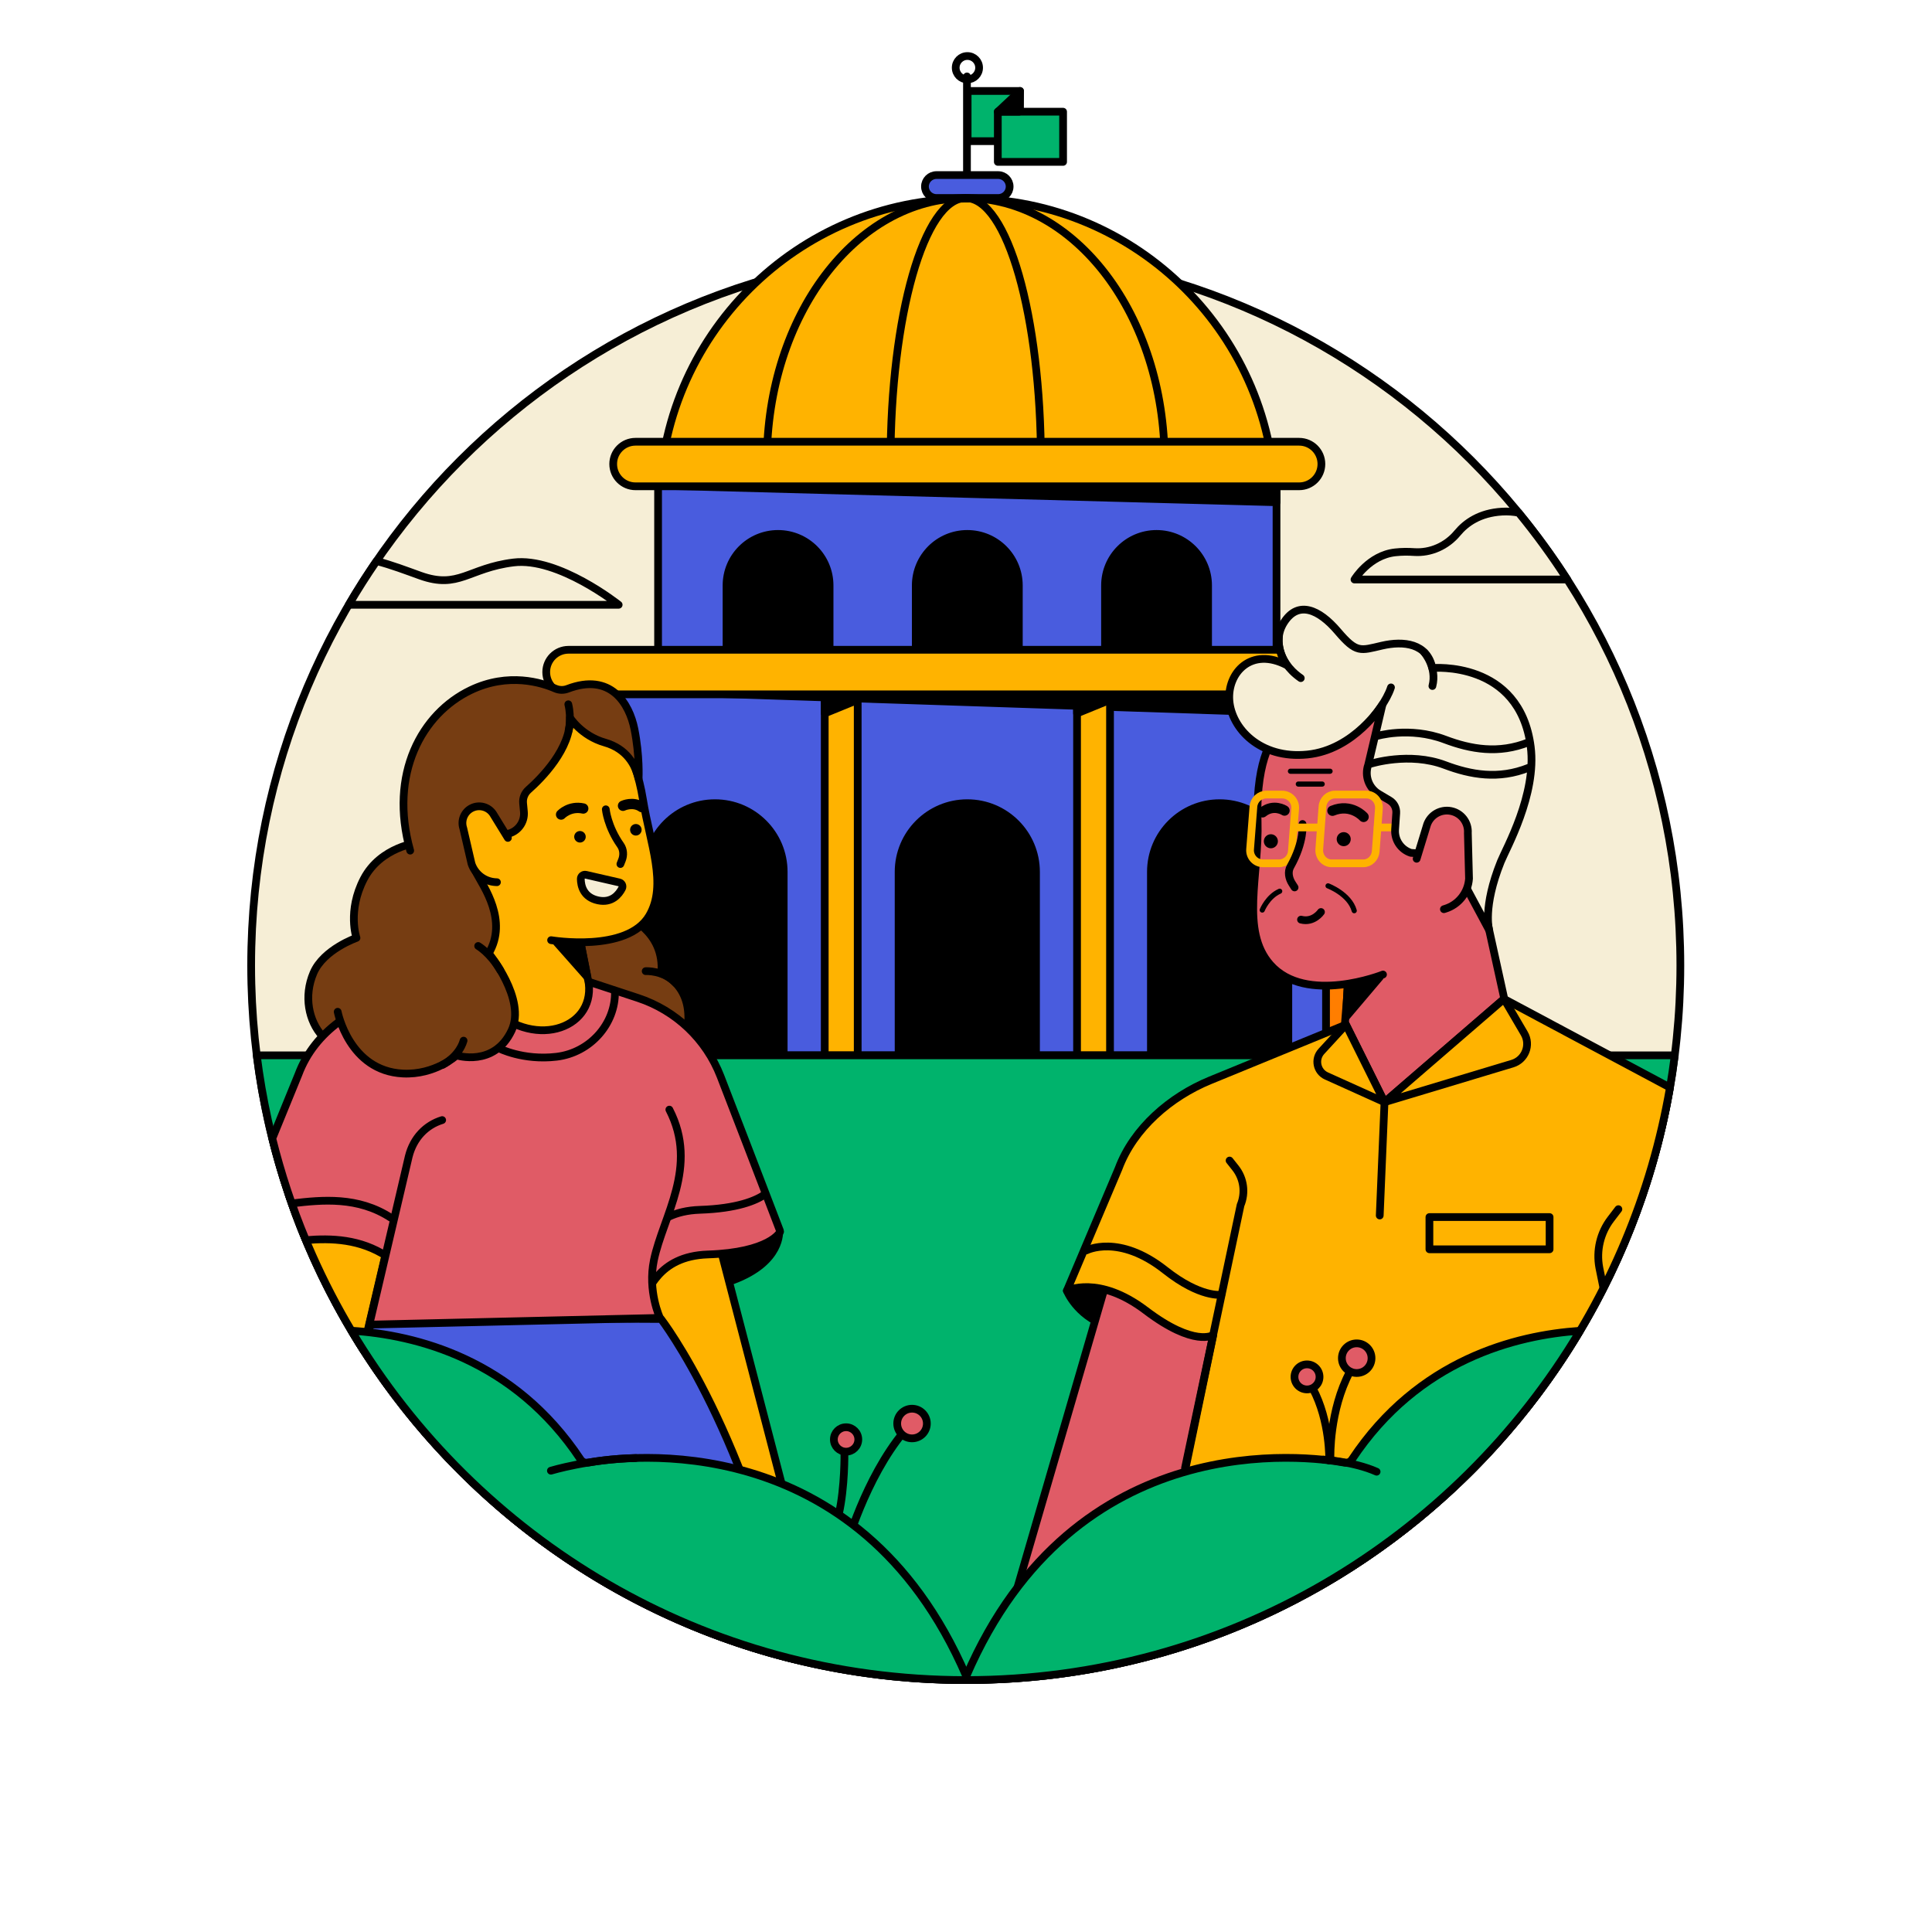 <svg width="1000" height="1000" viewBox="0 0 1000 1000" fill="none" xmlns="http://www.w3.org/2000/svg">
<path d="M869.75 499.724C869.75 704 704.151 869.599 499.875 869.599C295.599 869.599 130 704 130 499.724C130 295.443 295.599 129.844 499.875 129.844C704.151 129.844 869.75 295.443 869.75 499.724Z" fill="#F6EED6"/>
<path d="M869.75 499.724C869.75 704 704.151 869.599 499.875 869.599C295.599 869.599 130 704 130 499.724C130 295.443 295.599 129.844 499.875 129.844C704.151 129.844 869.75 295.443 869.75 499.724Z" stroke="black" stroke-width="4" stroke-miterlimit="10" stroke-linecap="round" stroke-linejoin="round"/>
<path d="M527.964 73.067H500.844V47.088H527.964V73.067Z" fill="#00B36C" stroke="black" stroke-width="4" stroke-miterlimit="10" stroke-linecap="round" stroke-linejoin="round"/>
<path d="M500.5 96.281V39.557" stroke="black" stroke-width="4" stroke-miterlimit="10" stroke-linecap="round" stroke-linejoin="round"/>
<path d="M550.255 83.797H516.469V57.818H550.255V83.797Z" fill="#00B36C" stroke="black" stroke-width="4" stroke-miterlimit="10" stroke-linecap="round" stroke-linejoin="round"/>
<path d="M527.964 47.088L516.469 57.818H527.479L527.964 47.088Z" fill="black" stroke="black" stroke-width="4" stroke-miterlimit="10" stroke-linecap="round" stroke-linejoin="round"/>
<path d="M516.651 102.484H484.698C481.422 102.484 478.766 99.828 478.766 96.552C478.766 93.276 481.422 90.62 484.698 90.62H516.651C519.927 90.62 522.583 93.276 522.583 96.552C522.583 99.828 519.927 102.484 516.651 102.484Z" fill="#495CDE"/>
<path d="M516.651 102.484H484.698C481.422 102.484 478.766 99.828 478.766 96.552C478.766 93.276 481.422 90.62 484.698 90.62H516.651C519.927 90.62 522.583 93.276 522.583 96.552C522.583 99.828 519.927 102.484 516.651 102.484Z" stroke="black" stroke-width="4" stroke-miterlimit="10" stroke-linecap="round" stroke-linejoin="round"/>
<path d="M500.676 102.787C412.629 102.787 341.254 174.162 341.254 262.208V271.833H660.098V262.208C660.098 174.162 588.717 102.787 500.676 102.787Z" fill="#FFB300"/>
<path d="M500.676 102.787C412.629 102.787 341.254 174.162 341.254 262.209V271.834H660.098V262.209C660.098 174.162 588.717 102.787 500.676 102.787Z" stroke="black" stroke-width="4" stroke-miterlimit="10" stroke-linecap="round" stroke-linejoin="round"/>
<path d="M396.941 238.708C396.941 163.49 443.02 102.516 499.863 102.516C556.702 102.516 602.785 163.49 602.785 238.708M506.78 35.052C506.78 38.396 504.072 41.109 500.728 41.109C497.384 41.109 494.676 38.396 494.676 35.052C494.676 31.708 497.384 29 500.728 29C504.072 29 506.78 31.708 506.78 35.052Z" stroke="black" stroke-width="4" stroke-miterlimit="10" stroke-linecap="round" stroke-linejoin="round"/>
<path d="M460.941 238.708C460.941 163.49 478.368 102.516 499.863 102.516C521.358 102.516 538.78 163.49 538.78 238.708" stroke="black" stroke-width="4" stroke-miterlimit="10" stroke-linecap="round" stroke-linejoin="round"/>
<path d="M660.724 243.469H340.625V346.099H660.724V243.469Z" fill="#495CDE" stroke="black" stroke-width="4" stroke-miterlimit="10" stroke-linecap="round" stroke-linejoin="round"/>
<path d="M660.724 243.469H340.625V251.365L660.724 259.958V243.469Z" fill="black" stroke="black" stroke-width="4" stroke-miterlimit="10" stroke-linecap="round" stroke-linejoin="round"/>
<path d="M703.333 546.24H298.016V346.099H703.333V546.24Z" fill="#495CDE" stroke="black" stroke-width="4" stroke-miterlimit="10" stroke-linecap="round" stroke-linejoin="round"/>
<path d="M703.333 370.224L298.016 356.682V346.099H703.333V370.224Z" fill="black" stroke="black" stroke-width="4" stroke-miterlimit="10" stroke-linecap="round" stroke-linejoin="round"/>
<path d="M315.083 546.24H298.016V346.099H315.083V546.24ZM703.417 546.24H686.349V346.099H703.417V546.24Z" fill="#FF7E00" stroke="black" stroke-width="4" stroke-miterlimit="10" stroke-linecap="round" stroke-linejoin="round"/>
<path d="M574.546 546.24H557.479V346.099H574.546V546.24Z" fill="#FFB300" stroke="black" stroke-width="4" stroke-miterlimit="10" stroke-linecap="round" stroke-linejoin="round"/>
<path d="M574.546 362.266L557.479 369.24V346.099H574.546V362.266Z" fill="black" stroke="black" stroke-width="4" stroke-miterlimit="10" stroke-linecap="round" stroke-linejoin="round"/>
<path d="M443.952 546.24H426.879V346.099H443.952V546.24Z" fill="#FFB300" stroke="black" stroke-width="4" stroke-miterlimit="10" stroke-linecap="round" stroke-linejoin="round"/>
<path d="M443.984 362.265L426.917 369.239V346.099H443.984V362.265ZM536.234 546.239H465.115V451.286C465.115 431.646 481.036 415.724 500.677 415.724C520.312 415.724 536.234 431.646 536.234 451.286V546.239ZM666.833 546.239H595.708V451.286C595.708 431.646 611.63 415.724 631.271 415.724C650.911 415.724 666.833 431.646 666.833 451.286V546.239ZM405.641 546.239H334.516V451.286C334.516 431.646 350.438 415.724 370.078 415.724C389.719 415.724 405.641 431.646 405.641 451.286V546.239ZM527.349 352.463H474V303.031C474 288.297 485.943 276.354 500.677 276.354C515.406 276.354 527.349 288.297 527.349 303.031V352.463ZM625.302 352.463H571.958V303.031C571.958 288.297 583.901 276.354 598.63 276.354C613.359 276.354 625.302 288.297 625.302 303.031V352.463Z" fill="black" stroke="black" stroke-width="4" stroke-miterlimit="10" stroke-linecap="round" stroke-linejoin="round"/>
<path d="M429.391 352.463H376.047V303.031C376.047 288.297 387.99 276.354 402.719 276.354C417.453 276.354 429.391 288.297 429.391 303.031V352.463Z" fill="black" stroke="black" stroke-width="4" stroke-miterlimit="10" stroke-linecap="round" stroke-linejoin="round"/>
<path d="M707.098 359.385H294.254C287.884 359.385 282.723 354.224 282.723 347.859C282.723 341.49 287.884 336.328 294.254 336.328H707.098C713.462 336.328 718.624 341.49 718.624 347.859C718.624 354.224 713.462 359.385 707.098 359.385Z" fill="#FFB300"/>
<path d="M707.098 359.385H294.254C287.884 359.385 282.723 354.224 282.723 347.859C282.723 341.49 287.884 336.328 294.254 336.328H707.098C713.462 336.328 718.624 341.49 718.624 347.859C718.624 354.224 713.462 359.385 707.098 359.385Z" stroke="black" stroke-width="4" stroke-miterlimit="10" stroke-linecap="round" stroke-linejoin="round"/>
<path d="M672.432 251.708H328.922C322.552 251.708 317.391 246.547 317.391 240.177C317.391 233.812 322.552 228.651 328.922 228.651H672.432C678.797 228.651 683.958 233.812 683.958 240.177C683.958 246.547 678.797 251.708 672.432 251.708Z" fill="#FFB300"/>
<path d="M672.432 251.708H328.922C322.552 251.708 317.391 246.547 317.391 240.177C317.391 233.812 322.552 228.651 328.922 228.651H672.432C678.797 228.651 683.958 233.812 683.958 240.177C683.958 246.547 678.797 251.708 672.432 251.708Z" stroke="black" stroke-width="4" stroke-miterlimit="10" stroke-linecap="round" stroke-linejoin="round"/>
<path d="M499.875 869.599C688.396 869.599 843.969 728.557 866.849 546.24H132.906C155.786 728.557 311.359 869.599 499.875 869.599Z" fill="#00B36C"/>
<path d="M499.875 869.599C688.396 869.599 843.969 728.557 866.849 546.24H132.906C155.786 728.557 311.359 869.599 499.875 869.599Z" stroke="black" stroke-width="4" stroke-miterlimit="10" stroke-linecap="round" stroke-linejoin="round"/>
<path d="M552.213 668.068C552.213 668.068 557.083 680.578 572.369 686.141L577.583 661.12C577.583 661.12 560.557 656.948 552.213 668.068Z" fill="black"/>
<path d="M552.213 668.068C552.213 668.068 557.083 680.578 572.369 686.141L577.583 661.12C577.583 661.12 560.557 656.948 552.213 668.068Z" stroke="black" stroke-width="4" stroke-miterlimit="10" stroke-linecap="round" stroke-linejoin="round"/>
<path d="M573.76 659.729L516.422 856.76L603.995 830.177L644.651 677.453L573.76 659.729Z" fill="#E05B66" stroke="black" stroke-width="4" stroke-miterlimit="10" stroke-linecap="round" stroke-linejoin="round"/>
<path d="M696.172 529.287L699.542 487.761L761.443 438.896L781.547 530.313L711.719 578.979L696.172 529.287Z" fill="#E05B66" stroke="black" stroke-width="4" stroke-miterlimit="10"/>
<path d="M864.359 562.88L778.484 517.047L716.614 570.474L696.671 530.354L626.411 559.177C605.791 567.63 586.765 583.943 578.973 604.823L552.213 668.068C552.213 668.068 568.546 659.729 593.036 678.302C618.354 697.5 627.973 691.005 627.973 691.005L597.739 836.432L681.077 822.219C776.166 768.677 845.187 674.307 864.359 562.88Z" fill="#FFB300"/>
<path d="M864.359 562.88L778.484 517.047L716.614 570.474L696.671 530.354L626.411 559.177C605.791 567.63 586.765 583.943 578.973 604.823L552.213 668.068C552.213 668.068 568.546 659.729 593.036 678.302C618.354 697.5 627.973 691.005 627.973 691.005L597.739 836.432L681.077 822.219C776.166 768.677 845.187 674.307 864.359 562.88Z" stroke="black" stroke-width="4" stroke-miterlimit="10" stroke-linecap="round" stroke-linejoin="round"/>
<path d="M829.848 666.198L827.806 656.136C826.14 647.276 828.311 638.13 833.78 630.969L837.676 625.865" stroke="black" stroke-width="4" stroke-miterlimit="10" stroke-linecap="round" stroke-linejoin="round"/>
<path d="M660.498 380.38C660.498 380.38 649.889 390.542 650.936 424.781C651.806 453.24 641.967 481.662 657.467 499.261C676.035 520.333 715.837 504.412 715.837 504.412L753.368 436.948L735.217 353.974L660.498 380.38Z" fill="#E05B66"/>
<path d="M713.109 428.292H726.141" stroke="#FFB300" stroke-width="4" stroke-miterlimit="10" stroke-linecap="round" stroke-linejoin="round"/>
<path d="M660.5 380.38C660.5 380.38 649.891 390.542 650.938 424.781C651.807 453.24 641.969 481.662 657.469 499.261C676.036 520.334 715.839 504.412 715.839 504.412M613.375 759.807L642.109 623.787C644.802 617.36 643.781 609.974 639.453 604.511L636.427 600.693" stroke="black" stroke-width="4" stroke-miterlimit="10" stroke-linecap="round" stroke-linejoin="round"/>
<path d="M715.567 364.609C715.567 364.609 701.166 388.099 676.656 390.542C652.146 392.984 637.422 376.906 636.312 362.589C635.208 348.276 647.63 334.563 666.156 344.344C666.156 344.344 657.463 333.136 664.713 321.974C671.963 310.813 682.651 315.287 692.416 326.755C702.182 338.224 704.052 336.776 715.312 334.177C726.567 331.573 738.755 332.995 741.37 345.771C741.37 345.771 786.541 341.583 792.297 386.531C795.458 411.214 779.526 439.261 776.812 446.021C767.317 469.646 770.797 481.458 770.797 481.458L750.062 442.797L730.265 441.438C725.088 439.745 721.729 434.755 722.104 429.323L722.687 420.854C722.87 418.198 721.541 415.662 719.25 414.302L713.651 410.974C708.458 407.886 706.172 401.557 708.192 395.865L715.567 364.609Z" fill="#F6EED6" stroke="black" stroke-width="4" stroke-miterlimit="10" stroke-linecap="round" stroke-linejoin="round"/>
<path d="M683.734 472.047C683.734 472.047 679.885 477.688 673.4 475.995" stroke="black" stroke-width="4" stroke-miterlimit="10" stroke-linecap="round" stroke-linejoin="round"/>
<path d="M733.25 444.495L738.677 426.75C740.51 421.688 745.771 418.729 751.047 419.787C756.396 420.86 760.12 425.729 759.76 431.172L760.365 454.781C759.88 462.037 754.979 468.245 748.031 470.391L747.359 470.599" fill="#E05B66"/>
<path d="M733.25 444.495L738.677 426.75C740.51 421.688 745.771 418.729 751.047 419.787C756.396 420.86 760.12 425.729 759.76 431.172L760.365 454.781C759.88 462.037 754.979 468.245 748.031 470.391L747.359 470.599" stroke="black" stroke-width="4" stroke-miterlimit="10" stroke-linecap="round" stroke-linejoin="round"/>
<path d="M705.79 422.823C705.79 422.823 699.421 415.594 689.676 419.635" stroke="black" stroke-width="5.333" stroke-miterlimit="10" stroke-linecap="round" stroke-linejoin="round"/>
<path d="M691.943 435.083C692.349 437.052 694.271 438.318 696.24 437.912C698.203 437.505 699.474 435.583 699.068 433.615C698.662 431.651 696.74 430.386 694.771 430.787C692.807 431.193 691.537 433.115 691.943 435.083Z" fill="black"/>
<path d="M664.864 419.547C664.864 419.547 659.249 415.812 653.494 420.458" stroke="black" stroke-width="5.333" stroke-miterlimit="10" stroke-linecap="round" stroke-linejoin="round"/>
<path d="M654.238 436.172C654.644 438.136 656.566 439.401 658.535 438.995C660.504 438.594 661.769 436.667 661.363 434.703C660.957 432.735 659.035 431.469 657.066 431.875C655.103 432.281 653.837 434.203 654.238 436.172Z" fill="black"/>
<path d="M737.229 337.75C737.229 337.75 743.922 345.437 741.406 355.083M711.318 370.422C711.318 370.422 717.698 362.849 719.969 355.802M662 329.292C662 329.292 659.776 341.667 673.281 351" stroke="black" stroke-width="4" stroke-miterlimit="10" stroke-linecap="round" stroke-linejoin="round"/>
<path d="M653.338 471.036C653.338 471.036 656.119 464.083 662.374 461.302M687.395 458.526C687.395 458.526 698.515 462.693 700.947 471.38M667.932 399.188H688.437M672.005 405.833H684.364" stroke="black" stroke-width="2.667" stroke-miterlimit="10" stroke-linecap="round" stroke-linejoin="round"/>
<path d="M632.14 670.151C632.14 670.151 621.369 671.891 603.114 657.448C579.01 638.38 562.291 647.219 562.291 647.219" stroke="black" stroke-width="4" stroke-miterlimit="10" stroke-linecap="round" stroke-linejoin="round"/>
<path d="M661.927 446.865H653.776C649.838 446.865 646.739 443.516 647.046 439.594L648.77 417.484C649.046 413.974 651.974 411.266 655.5 411.266H663.651C667.583 411.266 670.687 414.615 670.38 418.536L668.656 440.646C668.38 444.156 665.447 446.865 661.927 446.865ZM705.63 446.865H689.291C685.531 446.865 682.567 443.516 682.859 439.594L684.51 417.484C684.77 413.974 687.572 411.266 690.942 411.266H707.281C711.046 411.266 714.01 414.615 713.718 418.536L712.067 440.646C711.802 444.156 709 446.865 705.63 446.865Z" stroke="#FFB300" stroke-width="4" stroke-miterlimit="10" stroke-linecap="round" stroke-linejoin="round"/>
<path d="M674.188 426.505C674.188 426.505 675.234 435.589 667.932 448.552C666.422 451.24 667.094 454.641 668.75 457.24L670.078 459.333" stroke="black" stroke-width="4" stroke-miterlimit="10" stroke-linecap="round" stroke-linejoin="round"/>
<path d="M670.02 428.292H683.051" stroke="#FFB300" stroke-width="4" stroke-miterlimit="10" stroke-linecap="round" stroke-linejoin="round"/>
<path d="M696.67 530.354L683.941 544.198C680.253 548.214 681.571 554.661 686.54 556.906L716.613 570.474L696.67 530.354ZM716.618 570.474L778.483 517.047L788.951 534.906C792.446 540.875 789.436 548.536 782.816 550.531L716.618 570.474Z" fill="#FFB300" stroke="black" stroke-width="4" stroke-miterlimit="10" stroke-linecap="round" stroke-linejoin="round"/>
<path d="M716.619 570.474L714.15 629.146L716.619 570.474Z" fill="#FF7E00"/>
<path d="M716.619 570.474L714.15 629.146" stroke="black" stroke-width="4" stroke-miterlimit="10" stroke-linecap="round" stroke-linejoin="round"/>
<path d="M802.066 646.63H739.863V629.953H802.066V646.63Z" fill="#FFB300" stroke="black" stroke-width="4" stroke-miterlimit="10" stroke-linecap="round" stroke-linejoin="round"/>
<path d="M712.416 381.031C712.416 381.031 729.442 375.818 747.859 382.771C761.265 387.828 775.661 390.411 791.296 384.161M709.635 395.281C709.635 395.281 729.442 389.026 747.859 395.974C761.265 401.031 775.661 403.62 791.296 397.365" stroke="black" stroke-width="4" stroke-miterlimit="10" stroke-linecap="round" stroke-linejoin="round"/>
<path d="M697.473 509.953L696.775 526.287L714.15 505.787L697.473 509.953ZM403.291 637.125C403.291 637.125 405.005 653.13 379.291 662.688L372.166 639.406L403.291 637.125Z" fill="black" stroke="black" stroke-width="4" stroke-miterlimit="10" stroke-linecap="round" stroke-linejoin="round"/>
<path d="M367.572 625.797L411.088 793L333.942 750.953L301.51 658.911L367.572 625.797Z" fill="#FFB300" stroke="black" stroke-width="4" stroke-miterlimit="10" stroke-linecap="round" stroke-linejoin="round"/>
<path d="M195.806 682C192.316 685.536 188.837 689.786 185.426 694.521C235.681 775.469 316.306 835.573 411.395 858.917C388.264 742.318 342.145 682.708 342.145 682.708L195.806 682Z" fill="#495CDE" stroke="black" stroke-width="4" stroke-miterlimit="10" stroke-linecap="round" stroke-linejoin="round"/>
<path d="M152.546 607.432L149.447 618.385C159.077 646.838 172.083 673.734 187.979 698.609L207.796 614.208L152.546 607.432Z" fill="#FFB300" stroke="black" stroke-width="4" stroke-miterlimit="10" stroke-linecap="round" stroke-linejoin="round"/>
<path d="M323.515 473.995C323.515 473.995 344.369 481.64 342.281 503.88C342.281 503.88 361.739 510.135 354.791 537.932L285.64 509.437L298.843 474.687L323.515 473.995ZM216.484 436.114C216.484 436.114 197.025 438.203 188.338 454.88C179.65 471.562 184.515 485.458 184.515 485.458C184.515 485.458 167.489 491.37 162.275 503.531C157.062 515.693 159.843 528.552 166.791 536.198L247.067 516.042L255.057 430.557L216.484 436.114Z" fill="#763D12" stroke="black" stroke-width="4" stroke-miterlimit="10" stroke-linecap="round" stroke-linejoin="round"/>
<path d="M200.327 650.349L210.275 605.172L327.165 635.755L332.379 672.245C335.999 669.49 339.796 650.188 366.431 649.307C398.056 648.266 404.051 637.839 403.811 637.297C392.759 608.464 381.27 578.568 372.957 557.125C365.499 537.885 349.816 523 330.212 516.547L303.884 507.875L239.822 508.969C239.822 508.969 171.832 509.615 154.457 556.177L140.941 589.271C145.441 607.375 151.27 624.953 158.332 641.896C171.556 640.802 186.483 641.271 200.327 650.349Z" fill="#E05B66"/>
<path d="M151.493 622.828C166.634 621.063 185.348 619.177 202.41 630.37M200.327 650.349L210.275 605.172L327.165 635.755L332.379 672.245C335.999 669.49 339.796 650.188 366.431 649.307C398.056 648.266 404.051 637.839 403.811 637.297C392.759 608.464 381.27 578.568 372.957 557.125C365.499 537.885 349.816 523 330.212 516.547L303.884 507.875L239.822 508.969C239.822 508.969 171.832 509.615 154.457 556.177L140.941 589.271C145.441 607.375 151.27 624.953 158.332 641.896C171.556 640.802 186.483 641.271 200.327 650.349Z" stroke="black" stroke-width="4" stroke-miterlimit="10" stroke-linecap="round" stroke-linejoin="round"/>
<path d="M328.207 649.136C331.827 646.38 335.624 627.078 362.259 626.198C381.608 625.563 391.363 621.412 395.967 618.162" stroke="black" stroke-width="4" stroke-miterlimit="10" stroke-linecap="round" stroke-linejoin="round"/>
<path d="M304.749 509.088L297.29 472.151L246.858 442.135L239.301 508.792L252.624 520.213C275.212 543.495 307.53 533.068 304.749 509.088Z" fill="#FFB300"/>
<path d="M304.749 509.088L297.29 472.151L246.858 442.135L239.301 508.792L252.624 520.213C275.212 543.495 307.53 533.068 304.749 509.088Z" stroke="black" stroke-width="4" stroke-miterlimit="10" stroke-linecap="round" stroke-linejoin="round"/>
<path d="M245.676 441.677C245.676 441.677 243.243 445.5 246.717 452.099C250.191 458.703 263.051 476.427 252.973 493.453C252.973 493.453 272.504 517.089 264.785 533.417C255.754 552.531 236.29 546.276 236.29 546.276C236.29 546.276 225.243 556.495 208.493 555.656C180.691 554.266 174.785 523.688 174.785 523.688" fill="#763D12"/>
<path d="M245.676 441.677C245.676 441.677 243.243 445.5 246.717 452.099C250.191 458.703 263.051 476.427 252.973 493.453C252.973 493.453 272.504 517.089 264.785 533.417C255.754 552.531 236.29 546.276 236.29 546.276C236.29 546.276 225.243 556.495 208.493 555.656C180.691 554.266 174.785 523.688 174.785 523.688" stroke="black" stroke-width="4" stroke-miterlimit="10" stroke-linecap="round" stroke-linejoin="round"/>
<path d="M315.113 367.891C315.113 367.891 328.514 387.203 332.842 414.125C336.436 436.5 345.499 457.906 336.025 473.995C324.681 493.26 294.077 486.125 294.077 486.125L248.238 447.276L256.962 365.938L315.113 367.891Z" fill="#FFB300"/>
<path d="M318.688 380.859C318.688 380.859 328.516 387.203 332.844 414.125C336.438 436.5 345.5 457.906 336.026 473.995C324.682 493.26 285.25 486.63 285.25 486.63" stroke="black" stroke-width="4" stroke-miterlimit="10" stroke-linecap="round" stroke-linejoin="round"/>
<path d="M259.229 432.292L262.479 431.677C267.922 430.646 271.687 425.64 271.167 420.125L270.755 415.729C270.505 413.109 271.531 410.542 273.5 408.797C280.276 402.807 295.562 387.458 295.021 371.479C295.021 371.479 300.927 380.864 313.094 384.338C324.396 387.568 328.818 395.89 330.552 402.844C330.552 402.844 331.161 391.286 328.38 377.385C325.729 364.114 316.104 347.989 293.76 356.547C291.703 357.333 289.406 357.271 287.391 356.385C280.542 353.385 263.208 347.828 243.594 357.234C218.224 369.396 201.198 400.672 212.318 440.286" fill="#763D12"/>
<path d="M259.229 432.292L262.479 431.677C267.922 430.646 271.687 425.64 271.167 420.125L270.755 415.729C270.505 413.109 271.531 410.542 273.5 408.797C280.276 402.807 295.562 387.458 295.021 371.479C295.021 371.479 300.927 380.864 313.094 384.338C324.396 387.568 328.818 395.89 330.552 402.844C330.552 402.844 331.161 391.286 328.38 377.385C325.729 364.114 316.104 347.989 293.76 356.547C291.703 357.333 289.406 357.271 287.391 356.385C280.542 353.385 263.208 347.828 243.594 357.234C218.224 369.396 201.198 400.672 212.318 440.286" stroke="black" stroke-width="4" stroke-miterlimit="10" stroke-linecap="round" stroke-linejoin="round"/>
<path d="M290.416 421.61C290.416 421.61 294.848 416.917 301.885 418.479M322.468 417.063C322.468 417.063 327.687 414.573 332.26 417.787" stroke="black" stroke-width="5.333" stroke-miterlimit="10" stroke-linecap="round" stroke-linejoin="round"/>
<path d="M207.796 614.729C207.796 614.729 193.551 682.495 191.119 686.318L340.197 682.495C340.197 682.495 333.984 665.781 339.156 650.87C348.187 624.807 358.635 600.562 347.755 575.104L217.874 574.422L207.796 614.729Z" fill="#E05B66"/>
<path d="M191.463 685.62L341.588 682.146C341.588 682.146 335.119 668.323 338.458 652.26C343.202 629.438 361.739 603.958 346.452 574.333M191.119 685.802L211.557 598.63C213.963 588.969 220.479 582.323 228.869 579.745M313.557 418.891C313.557 418.891 314.39 427.786 321.176 437.432C322.755 439.677 322.937 442.62 321.926 445.172L321.114 447.224" stroke="black" stroke-width="4" stroke-miterlimit="10" stroke-linecap="round" stroke-linejoin="round"/>
<path d="M288.26 487.922L300.89 489.724L303.979 505.703L288.26 487.922Z" fill="black" stroke="black" stroke-width="4" stroke-miterlimit="10" stroke-linecap="round" stroke-linejoin="round"/>
<path d="M262.884 433.698L255.155 421.109C252.733 417.573 248.092 416.344 244.238 418.213C240.332 420.104 238.431 424.604 239.795 428.724L244.04 447.036C245.863 452.531 250.879 456.333 256.66 456.604L257.222 456.63" fill="#FFB300"/>
<path d="M262.884 433.698L255.155 421.109C252.733 417.573 248.092 416.344 244.238 418.213C240.332 420.104 238.431 424.604 239.795 428.724L244.04 447.036C245.863 452.531 250.879 456.333 256.66 456.604L257.222 456.63" stroke="black" stroke-width="4" stroke-miterlimit="10" stroke-linecap="round" stroke-linejoin="round"/>
<path d="M307.14 761.854H301.515C285.437 761.854 271.604 772.01 266.322 786.427" stroke="black" stroke-width="4" stroke-miterlimit="10" stroke-linecap="round" stroke-linejoin="round"/>
<path d="M302.89 434.386C302.192 435.88 300.41 436.521 298.921 435.818C297.426 435.115 296.785 433.334 297.489 431.844C298.192 430.354 299.968 429.714 301.462 430.417C302.952 431.115 303.593 432.896 302.89 434.386ZM331.822 430.771C331.119 432.261 329.343 432.901 327.848 432.203C326.358 431.5 325.718 429.719 326.416 428.229C327.119 426.735 328.9 426.094 330.39 426.797C331.884 427.5 332.525 429.281 331.822 430.771Z" fill="black"/>
<path d="M303.27 452.792L320.51 456.745C321.885 457.057 322.604 458.584 321.953 459.839C320.354 462.922 316.697 467.557 309.572 466.042C301.932 464.422 300.671 458.469 300.619 454.927C300.604 453.526 301.901 452.479 303.27 452.792Z" fill="#F6EED6"/>
<path d="M303.27 452.792L320.51 456.745C321.885 457.057 322.604 458.584 321.953 459.839C320.354 462.922 316.697 467.557 309.572 466.042C301.932 464.422 300.671 458.469 300.619 454.927C300.604 453.526 301.901 452.479 303.27 452.792Z" stroke="black" stroke-width="4" stroke-miterlimit="10" stroke-linecap="round" stroke-linejoin="round"/>
<path d="M247.5 489.63C247.5 489.63 253.667 493.193 258.969 502.229L247.5 489.63ZM294.328 378.083C294.328 378.083 295.891 371.828 294.151 364.531L294.328 378.083ZM229.172 551.141C229.172 551.141 237.51 546.969 239.943 538.63L229.172 551.141Z" fill="#493100"/>
<path d="M247.5 489.63C247.5 489.63 253.667 493.193 258.969 502.229M294.328 378.083C294.328 378.083 295.891 371.828 294.151 364.531M229.172 551.141C229.172 551.141 237.51 546.969 239.943 538.63" stroke="black" stroke-width="4" stroke-miterlimit="10" stroke-linecap="round" stroke-linejoin="round"/>
<path d="M258.098 542.536C258.098 542.536 270.697 549.052 288.072 546.969C305.447 544.885 318.65 529.943 318.301 513.26" stroke="black" stroke-width="4" stroke-miterlimit="10" stroke-linecap="round" stroke-linejoin="round"/>
<path d="M334.203 502.662C334.203 502.662 343.583 502.141 349.839 508.917L334.203 502.662Z" fill="#493100"/>
<path d="M334.203 502.662C334.203 502.662 343.583 502.141 349.839 508.917" stroke="black" stroke-width="4" stroke-miterlimit="10" stroke-linecap="round" stroke-linejoin="round"/>
<path d="M265.724 291.14C242.37 294.062 237.443 305.083 217.557 297.953C210.161 295.302 202.563 292.375 194.906 290.417C189.849 297.771 185.052 305.312 180.531 313.036H320.224C320.224 313.036 289.083 288.219 265.724 291.14Z" fill="#F6EED6"/>
<path d="M265.724 291.14C242.37 294.062 237.443 305.083 217.557 297.953C210.161 295.302 202.563 292.375 194.906 290.417C189.849 297.771 185.052 305.312 180.531 313.036H320.224C320.224 313.036 289.083 288.219 265.724 291.14Z" stroke="black" stroke-width="4" stroke-miterlimit="10" stroke-linecap="round" stroke-linejoin="round"/>
<path d="M777.379 264.818C765.921 265.511 758.749 270.589 754.342 275.912C748.832 282.563 740.499 286.339 731.879 285.74C728.842 285.526 725.551 285.526 722.16 285.901C708.608 287.406 701.082 299.959 701.082 299.959H811.212C803.488 287.943 795.077 276.401 786.051 265.391C783.368 264.86 780.483 264.636 777.379 264.818Z" fill="#F6EED6"/>
<path d="M437.895 800.99C437.895 800.99 447.655 765.417 467.884 741.005M777.379 264.818C765.921 265.511 758.749 270.589 754.342 275.912C748.832 282.563 740.499 286.339 731.879 285.74C728.842 285.526 725.551 285.526 722.16 285.901C708.608 287.406 701.082 299.959 701.082 299.959H811.212C803.488 287.943 795.077 276.401 786.051 265.391C783.368 264.86 780.483 264.636 777.379 264.818Z" stroke="black" stroke-width="4" stroke-miterlimit="10" stroke-linecap="round" stroke-linejoin="round"/>
<path d="M479.743 736.818C479.743 741.057 476.306 744.49 472.072 744.49C467.832 744.49 464.395 741.057 464.395 736.818C464.395 732.583 467.832 729.146 472.072 729.146C476.306 729.146 479.743 732.583 479.743 736.818Z" fill="#E05B66"/>
<path d="M479.743 736.818C479.743 741.057 476.306 744.49 472.072 744.49C467.832 744.49 464.395 741.057 464.395 736.818C464.395 732.583 467.832 729.146 472.072 729.146C476.306 729.146 479.743 732.583 479.743 736.818Z" stroke="black" stroke-width="4" stroke-miterlimit="10" stroke-linecap="round" stroke-linejoin="round"/>
<path d="M444.254 745.057C444.254 748.547 441.426 751.38 437.936 751.38C434.441 751.38 431.613 748.547 431.613 745.057C431.613 741.568 434.441 738.74 437.936 738.74C441.426 738.74 444.254 741.568 444.254 745.057Z" fill="#E05B66"/>
<path d="M444.254 745.057C444.254 748.547 441.426 751.38 437.936 751.38C434.441 751.38 431.613 748.547 431.613 745.057C431.613 741.568 434.441 738.74 437.936 738.74C441.426 738.74 444.254 741.568 444.254 745.057Z" stroke="black" stroke-width="4" stroke-miterlimit="10" stroke-linecap="round" stroke-linejoin="round"/>
<path d="M709.9 702.99C709.9 707.229 706.468 710.662 702.229 710.662C697.994 710.662 694.557 707.229 694.557 702.99C694.557 698.755 697.994 695.318 702.229 695.318C706.468 695.318 709.9 698.755 709.9 702.99Z" fill="#E05B66"/>
<path d="M709.9 702.99C709.9 707.229 706.468 710.662 702.229 710.662C697.994 710.662 694.557 707.229 694.557 702.99C694.557 698.755 697.994 695.318 702.229 695.318C706.468 695.318 709.9 698.755 709.9 702.99Z" stroke="black" stroke-width="4" stroke-miterlimit="10" stroke-linecap="round" stroke-linejoin="round"/>
<path d="M499.874 869.599C635.057 869.599 753.275 797.068 817.801 688.812C784.697 691.031 734.083 703.677 699.781 755.39C698.937 756.667 697.426 757.333 695.916 757.062C677.197 753.667 556.354 737.302 500.182 867.526C500.166 867.557 500.119 867.557 500.109 867.526C443.937 737.302 323.088 753.672 304.369 757.062C302.864 757.333 301.354 756.667 300.505 755.39C266.015 703.385 215.02 690.89 181.932 688.776C246.447 797.052 364.682 869.599 499.874 869.599Z" fill="#00B36C"/>
<path d="M499.874 869.599C635.057 869.599 753.275 797.068 817.801 688.812C784.697 691.031 734.083 703.677 699.781 755.39C698.937 756.667 697.426 757.333 695.916 757.062C677.197 753.667 556.354 737.302 500.182 867.526C500.166 867.557 500.119 867.557 500.109 867.526C443.937 737.302 323.088 753.672 304.369 757.062C302.864 757.333 301.354 756.667 300.505 755.39C266.015 703.385 215.02 690.89 181.932 688.776C246.447 797.052 364.682 869.599 499.874 869.599Z" stroke="black" stroke-width="4" stroke-miterlimit="10" stroke-linecap="round" stroke-linejoin="round"/>
<path d="M285.141 761.235C285.141 761.235 305.021 755.214 329.083 754.693L285.141 761.235ZM685.068 755.479C685.068 755.479 700.76 756.526 712.531 761.755L685.068 755.479Z" fill="#00B36C"/>
<path d="M285.141 761.235C285.141 761.235 305.021 755.214 329.083 754.693M685.068 755.479C685.068 755.479 700.76 756.526 712.531 761.755" stroke="black" stroke-width="4" stroke-miterlimit="10" stroke-linecap="round" stroke-linejoin="round"/>
<path d="M437.073 751.953C437.073 751.953 437.359 769.474 434.203 783.552M688.63 754.255C688.63 754.255 687.932 730.193 698.74 709.969" stroke="black" stroke-width="4" stroke-miterlimit="10" stroke-linecap="round" stroke-linejoin="round"/>
<path d="M670.025 712.682C670.025 716.26 672.926 719.161 676.505 719.161C680.088 719.161 682.989 716.26 682.989 712.682C682.989 709.099 680.088 706.198 676.505 706.198C672.926 706.198 670.025 709.099 670.025 712.682Z" fill="#E05B66"/>
<path d="M687.994 755.984C687.994 755.984 688.583 735.661 679.452 718.573M670.025 712.682C670.025 716.26 672.926 719.161 676.505 719.161C680.088 719.161 682.989 716.26 682.989 712.682C682.989 709.099 680.088 706.198 676.505 706.198C672.926 706.198 670.025 709.099 670.025 712.682Z" stroke="black" stroke-width="4" stroke-miterlimit="10" stroke-linecap="round" stroke-linejoin="round"/>
</svg>
